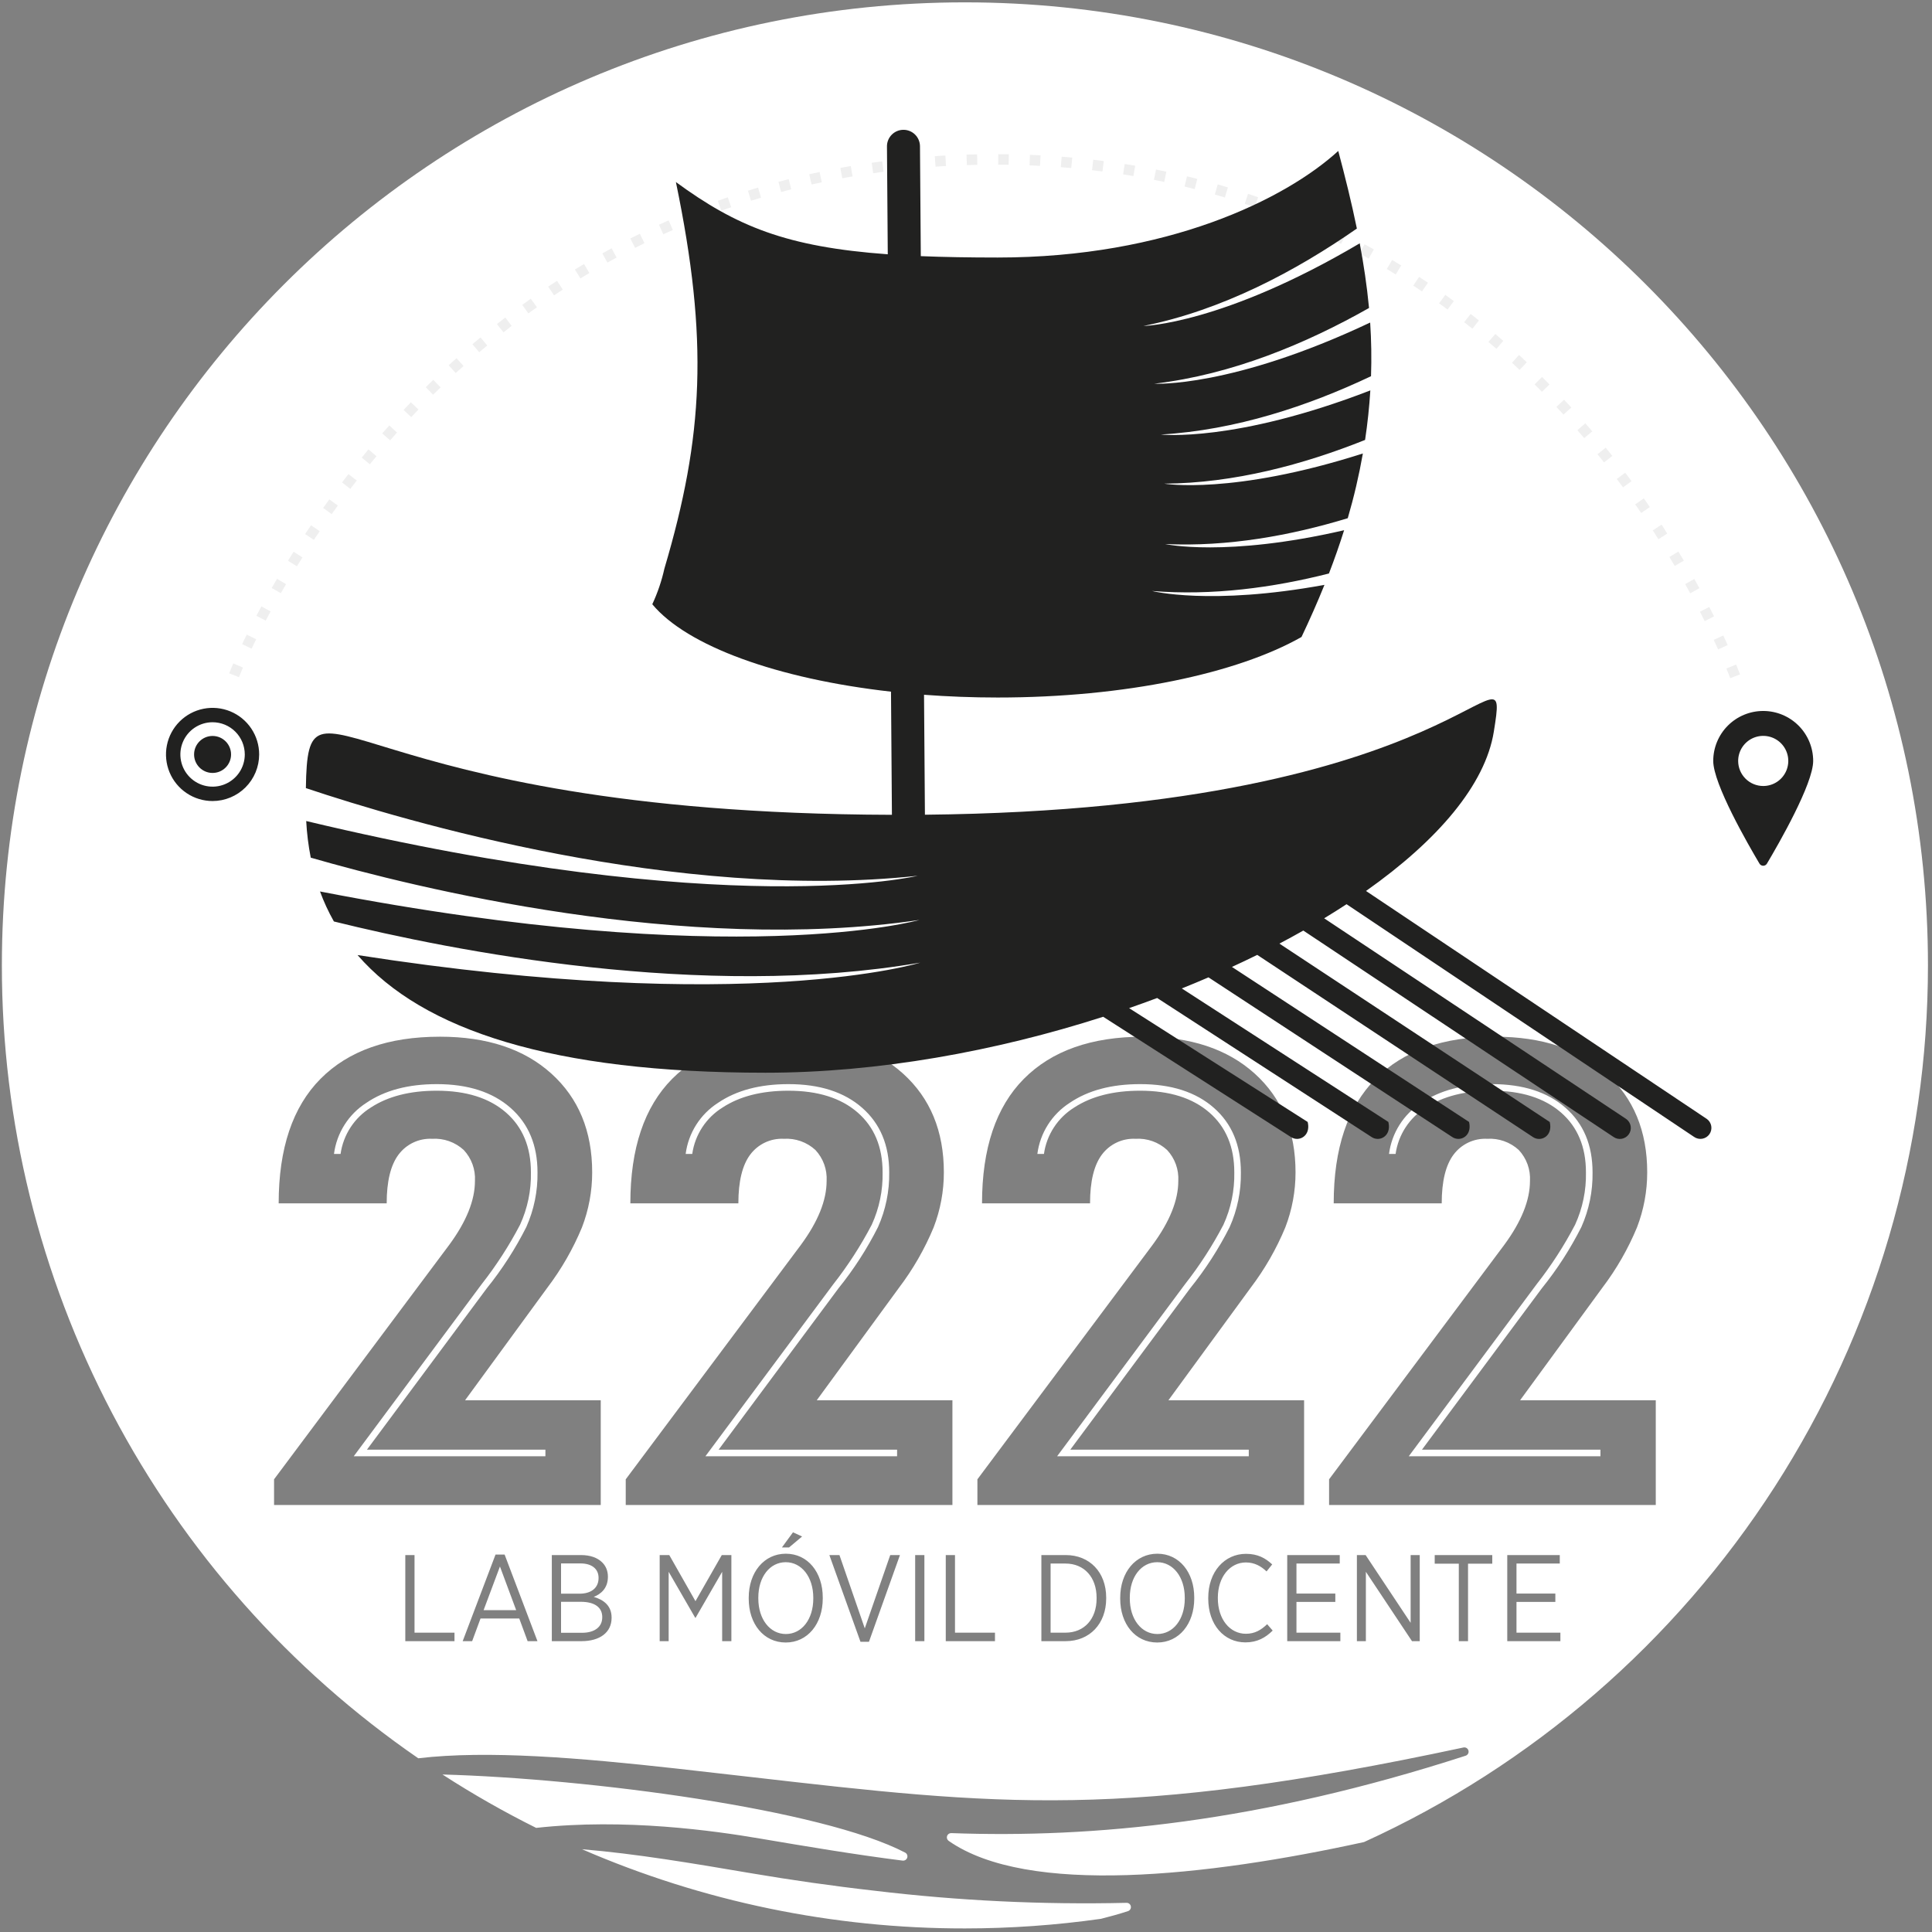 <svg width="433" height="433" viewBox="0 0 433 433" fill="none" xmlns="http://www.w3.org/2000/svg">
<rect x="0" y="0" width="433" height="433" fill="#808080" stroke="none"/>
<path fill-rule="evenodd" clip-rule="evenodd" d="M216.257 0.528C97.057 0.528 0.42 97.161 0.42 216.365C0.398 251.332 8.882 285.78 25.14 316.738C41.398 347.696 64.942 374.234 93.743 394.065C109.279 392.23 129.926 393.958 151.583 396.365C157.322 397.004 162.762 397.628 167.961 398.226L167.972 398.227C223.866 404.647 252.085 407.888 327.983 391.649C328.222 391.596 328.473 391.638 328.683 391.765C328.892 391.892 329.045 392.095 329.109 392.331C329.174 392.568 329.144 392.82 329.028 393.036C328.911 393.251 328.716 393.414 328.483 393.49C282.214 408.471 244.998 411.99 213.195 410.837C212.989 410.83 212.787 410.89 212.617 411.007C212.448 411.125 212.322 411.294 212.256 411.489C212.191 411.685 212.191 411.896 212.255 412.091C212.32 412.287 212.445 412.457 212.614 412.575C230.303 424.957 270.451 420.564 305.706 412.842C343.404 395.671 375.365 368.017 397.775 333.178C420.186 298.339 432.099 257.789 432.094 216.365C432.094 97.161 335.46 0.528 216.257 0.528ZM99.164 397.7C132.013 398.606 184.196 405.476 202.864 415.206C203.059 415.31 203.214 415.48 203.299 415.687C203.384 415.893 203.394 416.123 203.328 416.336C203.261 416.549 203.122 416.732 202.934 416.854C202.746 416.975 202.522 417.026 202.3 416.999C191.543 415.639 180.882 413.846 170.224 412.039C160.164 410.33 140.098 407.461 120.164 409.667C112.945 406.074 105.934 402.079 99.164 397.7ZM196.056 423.755C214.775 425.998 233.631 426.903 252.479 426.463C252.708 426.456 252.932 426.533 253.11 426.678C253.287 426.824 253.406 427.028 253.445 427.255C253.484 427.481 253.44 427.714 253.322 427.91C253.203 428.107 253.017 428.254 252.799 428.325C250.821 428.966 248.798 429.534 246.743 430.047C236.644 431.478 226.457 432.197 216.257 432.2C186.734 432.235 157.52 426.192 130.434 414.448C142.645 415.476 155.112 417.585 168.312 419.826C177.216 421.338 186.514 422.677 196.056 423.755ZM106.445 264.674C106.446 269.005 104.526 273.778 100.687 278.993L61.422 331.543V337.3H134.639V313.829H104.23L122.682 288.586C125.831 284.433 128.436 279.894 130.432 275.079C131.947 271.146 132.723 266.967 132.72 262.753C132.721 253.503 129.671 246.123 123.568 240.612C117.465 235.101 109.15 232.345 98.621 232.345C87.01 232.343 78.079 235.493 71.83 241.793C65.581 248.093 62.456 257.393 62.456 269.693H86.665C86.665 264.772 87.55 261.132 89.321 258.77C90.19 257.608 91.33 256.677 92.643 256.059C93.956 255.441 95.4 255.156 96.849 255.227C98.138 255.146 99.431 255.327 100.649 255.758C101.866 256.189 102.985 256.863 103.936 257.737C104.801 258.664 105.47 259.756 105.901 260.948C106.332 262.141 106.517 263.408 106.445 264.674ZM82.239 324.9H122.239L122.237 326.376H79.282L107.919 287.85C111.203 283.672 114.094 279.2 116.555 274.491C118.239 270.812 119.071 266.8 118.99 262.755C118.992 257.048 117.122 252.571 113.381 249.323C109.64 246.075 104.473 244.451 97.881 244.451C91.878 244.451 86.957 245.706 83.12 248.215C81.295 249.346 79.74 250.864 78.567 252.663C77.393 254.461 76.629 256.496 76.329 258.622H74.853C75.153 256.303 75.956 254.078 77.205 252.102C78.455 250.126 80.121 248.447 82.087 247.182C86.216 244.377 91.481 242.975 97.881 242.975C104.868 242.974 110.379 244.745 114.414 248.289C118.449 251.833 120.466 256.655 120.466 262.755C120.53 266.973 119.673 271.154 117.956 275.007C115.498 279.883 112.529 284.485 109.1 288.735L82.239 324.9ZM179.505 278.993C183.343 273.778 185.262 269.005 185.262 264.674C185.334 263.408 185.149 262.141 184.718 260.948C184.287 259.756 183.618 258.664 182.753 257.737C181.802 256.863 180.684 256.19 179.466 255.758C178.249 255.327 176.956 255.146 175.667 255.227C174.218 255.155 172.774 255.441 171.461 256.059C170.148 256.677 169.008 257.608 168.139 258.77C166.368 261.132 165.483 264.772 165.483 269.693H141.274C141.274 257.393 144.398 248.093 150.647 241.793C156.896 235.493 165.826 232.343 177.439 232.345C187.968 232.345 196.283 235.101 202.386 240.612C208.489 246.123 211.539 253.503 211.538 262.753C211.541 266.967 210.765 271.146 209.249 275.079C207.253 279.894 204.649 284.433 201.499 288.586L183.048 313.827H213.457V337.3H140.24V331.543L179.505 278.993ZM201.057 324.9H161.057L187.924 288.734C191.353 284.484 194.322 279.882 196.78 275.006C198.497 271.153 199.354 266.972 199.29 262.754C199.29 256.654 197.272 251.832 193.237 248.288C189.202 244.744 183.689 242.973 176.7 242.975C170.3 242.975 165.035 244.377 160.905 247.182C158.939 248.447 157.273 250.126 156.023 252.102C154.774 254.078 153.971 256.303 153.671 258.622H155.148C155.448 256.496 156.212 254.461 157.386 252.663C158.559 250.864 160.114 249.346 161.939 248.215C165.776 245.706 170.697 244.451 176.7 244.451C183.292 244.451 188.459 246.075 192.2 249.323C195.941 252.571 197.811 257.048 197.809 262.755C197.89 266.8 197.058 270.812 195.373 274.491C192.912 279.2 190.021 283.672 186.738 287.85L158.1 326.376H201.055L201.057 324.9ZM264.08 264.674C264.08 269.005 262.161 273.778 258.323 278.993L219.057 331.543V337.3H292.274V313.827H261.865L280.317 288.586C283.466 284.433 286.071 279.894 288.067 275.079C289.583 271.146 290.358 266.967 290.355 262.753C290.356 253.503 287.306 246.123 281.204 240.612C275.102 235.101 266.786 232.345 256.256 232.345C244.645 232.343 235.714 235.493 229.465 241.793C223.216 248.093 220.091 257.393 220.091 269.693H244.3C244.301 264.772 245.186 261.132 246.956 258.77C247.825 257.608 248.965 256.677 250.278 256.059C251.591 255.441 253.035 255.156 254.484 255.227C255.773 255.146 257.066 255.327 258.284 255.758C259.502 256.189 260.62 256.862 261.571 257.737C262.436 258.664 263.105 259.756 263.536 260.948C263.967 262.141 264.152 263.408 264.08 264.674ZM239.874 324.9H279.874L279.877 326.375H236.922L265.559 287.849C268.843 283.671 271.734 279.199 274.195 274.49C275.879 270.811 276.711 266.799 276.63 262.754C276.632 257.047 274.762 252.57 271.021 249.322C267.28 246.074 262.113 244.45 255.521 244.45C249.518 244.45 244.598 245.705 240.76 248.214C238.935 249.345 237.38 250.863 236.207 252.662C235.033 254.46 234.269 256.495 233.969 258.621H232.493C232.793 256.302 233.596 254.077 234.846 252.101C236.095 250.125 237.761 248.446 239.727 247.181C243.856 244.376 249.121 242.974 255.521 242.974C262.508 242.972 268.019 244.744 272.054 248.288C276.089 251.832 278.107 256.654 278.107 262.754C278.171 266.972 277.314 271.153 275.596 275.006C273.138 279.882 270.169 284.484 266.74 288.734L239.874 324.9ZM337.14 278.993C340.978 273.778 342.897 269.005 342.898 264.674C342.97 263.408 342.785 262.141 342.354 260.948C341.922 259.756 341.254 258.664 340.389 257.737C339.438 256.863 338.319 256.19 337.102 255.758C335.884 255.327 334.591 255.146 333.302 255.227C331.853 255.156 330.409 255.441 329.096 256.059C327.783 256.677 326.643 257.608 325.774 258.77C324.003 261.132 323.118 264.772 323.118 269.693H298.909C298.909 257.393 302.033 248.093 308.282 241.793C314.531 235.493 323.461 232.343 335.074 232.345C345.603 232.345 353.918 235.101 360.021 240.612C366.124 246.123 369.174 253.503 369.173 262.753C369.176 266.967 368.4 271.146 366.885 275.079C364.889 279.894 362.284 284.433 359.135 288.586L340.683 313.827H371.092V337.3H297.875V331.543L337.14 278.993ZM358.692 324.9H318.692L345.558 288.734C348.987 284.484 351.956 279.882 354.414 275.006C356.131 271.153 356.988 266.972 356.924 262.754C356.924 256.654 354.906 251.832 350.871 248.288C346.836 244.744 341.325 242.972 334.339 242.974C327.939 242.974 322.672 244.376 318.539 247.181C316.573 248.446 314.907 250.125 313.658 252.101C312.409 254.077 311.606 256.302 311.306 258.621H312.782C313.082 256.495 313.846 254.46 315.02 252.662C316.193 250.863 317.748 249.345 319.573 248.214C323.41 245.705 328.33 244.45 334.334 244.45C340.926 244.45 346.093 246.074 349.834 249.322C353.575 252.57 355.445 257.047 355.443 262.754C355.524 266.799 354.692 270.811 353.007 274.49C350.546 279.199 347.655 283.671 344.372 287.849L315.735 326.375H358.69L358.692 324.9ZM101.861 367.816H90.835V348.521H92.903V365.914H101.861V367.816ZM105.819 367.816H103.696L111.056 348.411H113.095L120.455 367.816H118.25L116.376 362.744H107.693L105.819 367.816ZM112.048 351.084L108.382 360.87H115.686L112.048 351.084ZM130.346 367.816H123.675V348.521H130.208C132.248 348.521 133.901 349.1 134.976 350.175C135.776 350.974 136.244 352.049 136.244 353.345V353.4C136.244 355.963 134.673 357.259 133.075 357.893C135.335 358.554 137.071 359.905 137.071 362.523V362.606C137.071 365.886 134.398 367.816 130.346 367.816ZM129.905 357.176C132.468 357.176 134.15 355.908 134.15 353.676V353.621C134.15 351.636 132.661 350.396 130.098 350.396H125.743V357.176H129.905ZM134.976 362.468V362.414C134.976 360.263 133.295 358.996 130.18 358.996H125.743V365.941H130.428C133.212 365.941 134.976 364.674 134.976 362.468ZM149.86 367.816H147.848V348.521H149.998L155.869 358.857L161.767 348.521H163.917V367.816H161.85V352.27L155.896 362.579H155.814L149.86 352.27V367.816ZM176.844 346.812H175.246L177.726 343.422L179.766 344.359L176.844 346.812ZM184.397 358.251C184.397 363.929 181.006 368.119 176.1 368.119C171.166 368.119 167.803 363.957 167.803 358.306V358.086C167.803 352.408 171.221 348.218 176.128 348.218C181.034 348.218 184.397 352.38 184.397 358.031V358.251ZM169.953 358.251C169.953 362.91 172.572 366.217 176.128 366.217C179.683 366.217 182.274 362.937 182.274 358.279V358.086C182.274 353.428 179.656 350.12 176.1 350.12C172.544 350.12 169.953 353.4 169.953 358.058V358.251ZM194.752 367.954H192.85L185.877 348.521H188.137L193.815 364.949L199.521 348.521H201.698L194.752 367.954ZM207.174 367.816H205.107V348.521H207.174V367.816ZM222.992 367.816H211.966V348.521H214.033V365.914H222.992V367.816ZM238.851 367.816H233.393V348.521H238.851C244.226 348.521 247.919 352.38 247.919 358.058V358.251C247.919 363.902 244.226 367.816 238.851 367.816ZM245.769 358.086C245.769 353.51 243.013 350.423 238.795 350.423H235.46V365.914H238.795C243.013 365.914 245.769 362.854 245.769 358.279V358.086ZM267.654 358.251C267.654 363.929 264.264 368.119 259.357 368.119C254.423 368.119 251.061 363.957 251.061 358.306V358.086C251.061 352.408 254.478 348.218 259.385 348.218C264.291 348.218 267.654 352.38 267.654 358.031V358.251ZM253.211 358.251C253.211 362.91 255.829 366.217 259.385 366.217C262.941 366.217 265.532 362.937 265.532 358.279V358.086C265.532 353.428 262.913 350.12 259.357 350.12C255.802 350.12 253.211 353.4 253.211 358.058V358.251ZM285.235 365.445C283.609 367.044 281.762 368.092 279.116 368.092C274.347 368.092 270.791 364.15 270.791 358.279V358.113C270.791 352.27 274.43 348.246 279.254 348.246C281.9 348.246 283.609 349.21 285.125 350.616L283.857 352.187C282.644 351.029 281.183 350.175 279.226 350.175C275.67 350.175 272.941 353.428 272.941 358.086V358.196C272.941 362.937 275.67 366.162 279.226 366.162C281.211 366.162 282.616 365.335 283.995 364.012L285.235 365.445ZM300.402 367.816H288.494V348.521H300.264V350.423H290.561V357.148H299.271V359.023H290.561V365.914H300.402V367.816ZM306.119 367.816H304.106V348.521H306.063L316.152 363.709V348.521H318.192V367.816H316.455L306.119 352.27V367.816ZM329.016 367.816H326.949V350.451H321.546V348.521H334.446V350.451H329.016V367.816ZM349.715 367.816H337.808V348.521H349.577V350.423H339.875V357.148H348.585V359.023H339.875V365.914H349.715V367.816Z" fill="white"/>
<path d="M52.46 151.33C52.46 151.33 97.085 35.73 222.96 35.73C348.835 35.73 389.552 153.36 389.552 153.36" stroke="#EFEFEF" stroke-width="2.355" stroke-miterlimit="10" stroke-dasharray="2.36 4.71"/>
<path d="M396.008 193.551C398.608 189.18 406.37 175.688 406.37 170.542C406.37 169.071 406.08 167.615 405.517 166.256C404.955 164.897 404.13 163.662 403.09 162.622C402.05 161.582 400.815 160.757 399.456 160.194C398.097 159.631 396.641 159.342 395.17 159.342C393.699 159.342 392.243 159.631 390.884 160.194C389.525 160.757 388.29 161.582 387.25 162.622C386.21 163.662 385.385 164.897 384.823 166.256C384.26 167.615 383.97 169.071 383.97 170.542C383.97 175.693 391.731 189.18 394.331 193.551C394.416 193.698 394.539 193.819 394.686 193.904C394.833 193.989 395 194.033 395.169 194.033C395.339 194.033 395.506 193.989 395.653 193.904C395.8 193.819 395.923 193.698 396.008 193.551ZM389.557 170.542C389.557 169.431 389.886 168.345 390.504 167.421C391.121 166.497 391.998 165.777 393.024 165.352C394.051 164.927 395.18 164.816 396.27 165.033C397.359 165.249 398.36 165.784 399.146 166.57C399.931 167.356 400.466 168.356 400.683 169.446C400.9 170.536 400.789 171.665 400.363 172.691C399.938 173.718 399.218 174.595 398.295 175.212C397.371 175.829 396.285 176.159 395.174 176.159C393.684 176.158 392.256 175.566 391.203 174.513C390.149 173.46 389.558 172.031 389.557 170.542Z" fill="#212120"/>
<path d="M47.642 179.528C45.577 179.528 43.558 178.916 41.841 177.768C40.124 176.621 38.786 174.99 37.996 173.083C37.206 171.175 36.999 169.075 37.402 167.05C37.804 165.025 38.799 163.164 40.259 161.704C41.719 160.244 43.58 159.249 45.605 158.847C47.63 158.444 49.73 158.651 51.638 159.441C53.545 160.231 55.176 161.569 56.323 163.286C57.471 165.003 58.083 167.022 58.083 169.087C58.08 171.855 56.979 174.509 55.022 176.467C53.064 178.424 50.41 179.525 47.642 179.528ZM47.642 161.868C46.214 161.868 44.819 162.292 43.632 163.085C42.445 163.878 41.519 165.006 40.973 166.325C40.427 167.644 40.284 169.096 40.563 170.496C40.842 171.896 41.529 173.182 42.539 174.192C43.548 175.201 44.835 175.889 46.235 176.167C47.635 176.446 49.087 176.303 50.406 175.756C51.725 175.21 52.852 174.285 53.645 173.098C54.439 171.91 54.862 170.515 54.862 169.087C54.86 167.173 54.099 165.338 52.745 163.984C51.391 162.631 49.556 161.87 47.642 161.868Z" fill="#212120"/>
<path d="M47.642 173.231C49.931 173.231 51.786 171.376 51.786 169.087C51.786 166.798 49.931 164.943 47.642 164.943C45.353 164.943 43.498 166.798 43.498 169.087C43.498 171.376 45.353 173.231 47.642 173.231Z" fill="#212120"/>
<path d="M382.515 250.765L306.151 199.685C322.226 188.342 332.879 175.873 334.793 163.995C338.573 140.52 330.118 181.377 207.293 182.595L207.093 155.713C212.418 156.113 217.938 156.328 223.593 156.328C252.193 156.328 277.316 150.921 291.693 142.761C293.513 138.931 295.24 135.04 296.839 131.079C271.205 135.779 258.196 132.452 258.196 132.452C271.724 133.54 285.305 131.716 297.843 128.532C299.073 125.347 300.206 122.114 301.243 118.832C274.713 124.96 261.143 121.932 261.143 121.932C275.187 122.583 289.22 120.044 302.06 116.141C303.454 111.371 304.585 106.527 305.447 101.633C276.154 111.004 260.929 108.397 260.929 108.397C276.593 108.287 292.129 104.122 305.942 98.597C306.496 94.923 306.889 91.223 307.12 87.497C276.7 99.259 260.164 97.386 260.164 97.386C276.959 96.402 293.212 90.973 307.273 84.317C307.41 80.307 307.347 76.293 307.082 72.29C276.039 86.963 258.708 85.995 258.708 85.995C276.136 83.947 292.746 77.005 306.824 69.026C306.818 68.96 306.814 68.893 306.807 68.826C306.346 63.994 305.628 59.239 304.745 54.534C274.02 72.697 256.263 73.06 256.263 73.06C273.926 69.519 290.417 60.752 304.102 51.221C302.902 45.367 301.462 39.585 299.931 33.833C288.112 44.633 261.647 57.717 223.601 57.717C217.237 57.717 211.533 57.617 206.37 57.408L206.185 32.763C206.177 31.787 205.784 30.853 205.091 30.166C204.398 29.478 203.461 29.093 202.485 29.093H202.458C201.477 29.1 200.539 29.497 199.851 30.195C199.162 30.894 198.779 31.837 198.786 32.818L198.967 56.991C176.222 55.346 165 50.7 151.483 40.8C158.813 76.2 157.7 97.746 148.903 127.443C148.292 130.195 147.383 132.871 146.191 135.426C153.955 144.764 174.114 152.137 199.691 155.016L199.897 182.616C77.057 182.27 68.983 146.074 68.554 176.63C90.82 184.091 151.685 202.086 205.669 196.282C205.669 196.282 163.161 206.614 68.627 184.008C68.773 186.765 69.114 189.508 69.646 192.218C93.204 199.018 153.385 213.908 206.07 206.181C206.07 206.181 164.892 217.881 71.721 199.797C72.574 202.118 73.615 204.367 74.833 206.52C101.401 213.092 157.328 224.165 206.256 215.744C206.256 215.744 167.816 227.709 80.136 214.05C94.75 230.909 123.877 240.42 171.527 240.42C196.727 240.42 223.153 235.62 247.243 227.878L289.272 254.8C289.686 255.092 290.181 255.25 290.689 255.25C292.198 255.25 293.663 253.87 293.077 251.45L253.054 225.941C255.172 225.207 257.269 224.451 259.344 223.673L307.353 254.8C307.767 255.093 308.262 255.25 308.77 255.25C310.279 255.25 311.744 253.87 311.157 251.45L264.867 221.531C266.887 220.721 268.88 219.893 270.846 219.045L325.434 254.8C325.848 255.093 326.343 255.25 326.851 255.249C328.351 255.249 329.818 253.886 329.242 251.449L276.1 216.708C278.022 215.824 279.913 214.924 281.772 214.008L343.52 254.808C343.934 255.101 344.429 255.258 344.936 255.258C346.445 255.258 347.91 253.878 347.324 251.458L286.741 211.482C288.565 210.522 290.351 209.547 292.098 208.557L361.6 254.8C361.865 254.989 362.164 255.125 362.481 255.198C362.798 255.271 363.127 255.281 363.447 255.227C363.768 255.172 364.075 255.055 364.351 254.881C364.626 254.708 364.864 254.481 365.051 254.215C365.239 253.949 365.371 253.648 365.442 253.331C365.513 253.013 365.52 252.685 365.463 252.364C365.406 252.044 365.286 251.738 365.11 251.464C364.934 251.19 364.706 250.954 364.438 250.769L296.769 205.81C298.488 204.77 300.162 203.717 301.791 202.651L379.674 254.8C380.209 255.176 380.872 255.325 381.517 255.213C382.162 255.101 382.736 254.737 383.113 254.202C383.49 253.666 383.638 253.003 383.526 252.358C383.414 251.713 383.05 251.14 382.515 250.763V250.765Z" fill="#212120"/>
</svg>
